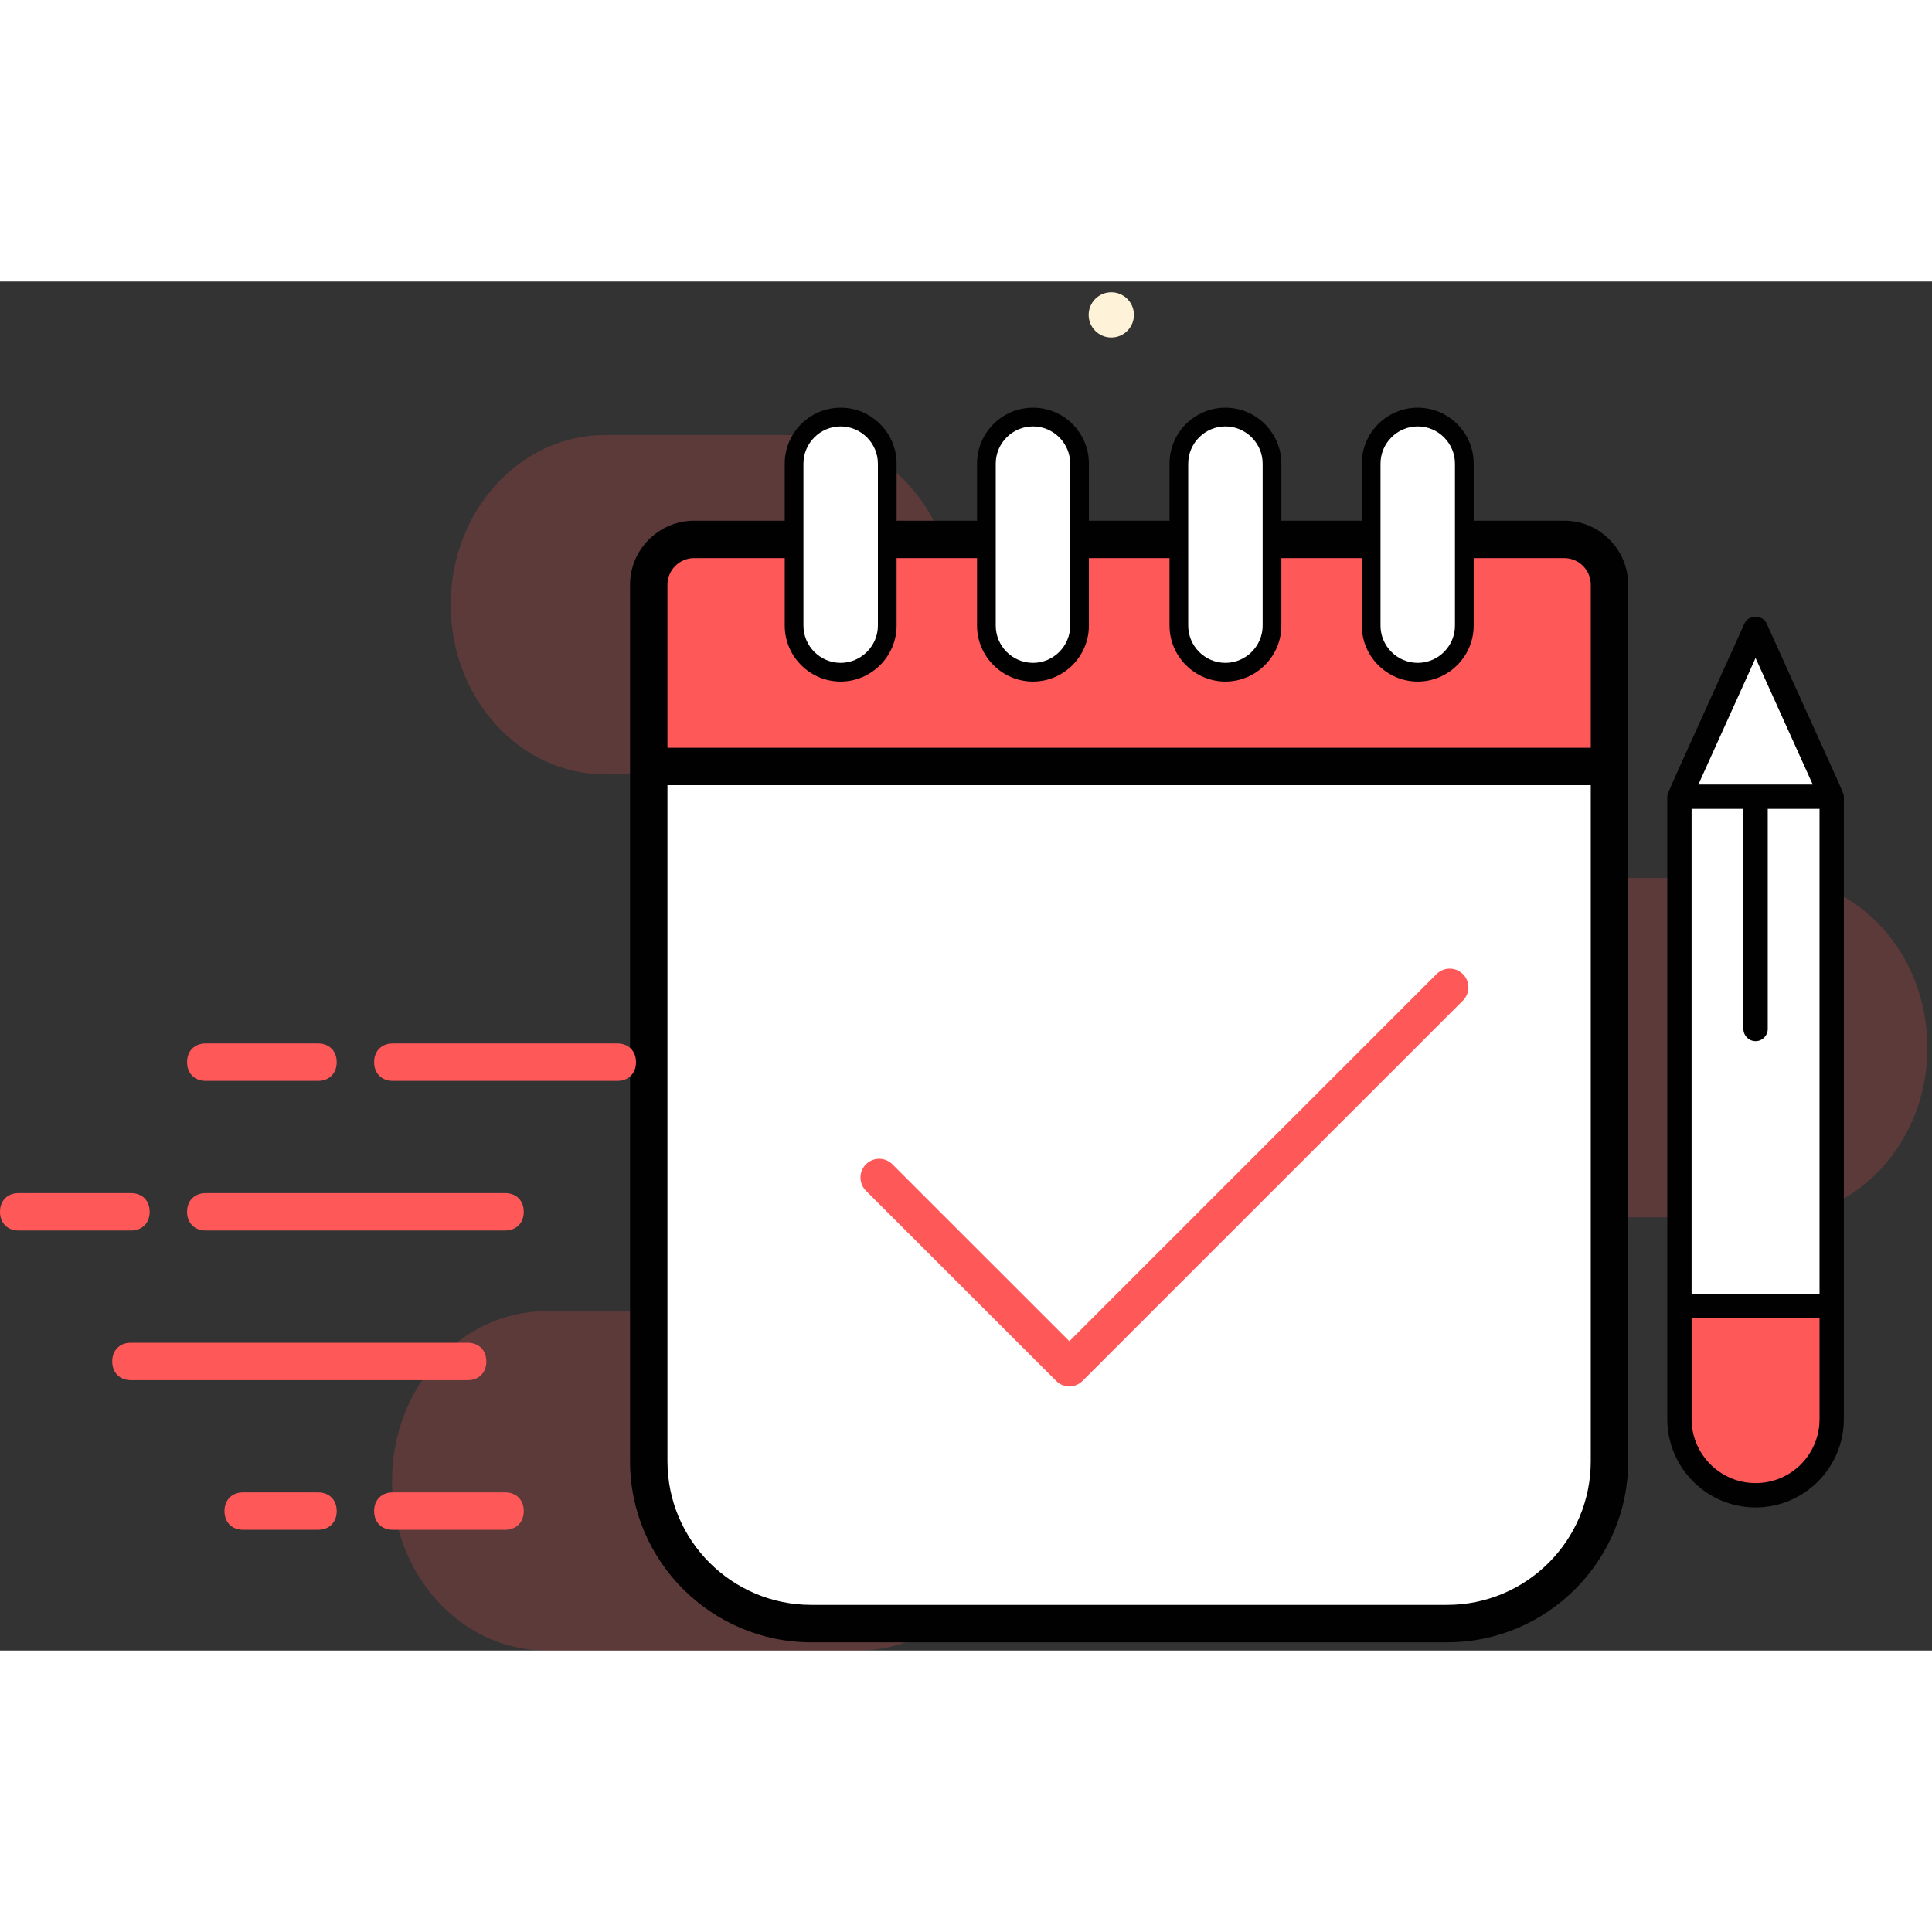 <svg width="107" height="107" viewBox="0 0 151 107" fill="none" xmlns="http://www.w3.org/2000/svg">
<rect x="0" y="0" width="151" height="107" fill="#333333" stroke="none"/>
<path d="M138.573 46.617H94.463C87.798 46.617 82.395 52.555 82.395 59.879C82.395 67.204 87.798 73.142 94.463 73.142H138.573C145.238 73.142 150.641 67.204 150.641 59.879C150.641 52.555 145.238 46.617 138.573 46.617ZM47.294 38.525H62.486C69.151 38.525 74.554 32.587 74.554 25.262C74.554 17.938 69.151 12 62.486 12H47.294C40.629 12 35.226 17.938 35.226 25.262C35.226 32.587 40.629 38.525 47.294 38.525ZM67.071 80.475H42.709C36.044 80.475 30.641 86.413 30.641 93.738C30.641 101.062 36.044 107 42.709 107H67.071C73.736 107 79.139 101.062 79.139 93.738C79.139 86.413 73.736 80.475 67.071 80.475Z" fill="#FF5859" fill-opacity="0.2"/>
<path d="M86.856 4.38C87.833 4.38 88.625 3.588 88.625 2.611C88.625 1.634 87.833 0.842 86.856 0.842C85.879 0.842 85.087 1.634 85.087 2.611C85.087 3.588 85.879 4.38 86.856 4.38Z" fill="#FEF2D8"/>
<path d="M122.254 20.16H54.252C52.294 20.16 50.707 21.747 50.707 23.705V92.202C50.707 99.215 56.392 104.9 63.405 104.9H113.101C120.114 104.9 125.799 99.215 125.799 92.202V23.705C125.799 21.747 124.212 20.16 122.254 20.16Z" fill="white"/>
<path d="M125.799 37.906V23.705C125.799 21.747 124.212 20.16 122.254 20.16H54.252C52.294 20.16 50.707 21.747 50.707 23.705V37.906H125.799Z" fill="#FF5859"/>
<path d="M65.698 10.602C63.688 10.602 62.058 12.232 62.058 14.242V26.892C62.058 28.902 63.688 30.532 65.698 30.532C67.709 30.532 69.339 28.902 69.339 26.892V14.242C69.339 12.232 67.709 10.602 65.698 10.602ZM80.735 10.602C78.724 10.602 77.094 12.232 77.094 14.242V26.892C77.094 28.902 78.724 30.532 80.735 30.532C82.745 30.532 84.375 28.902 84.375 26.892V14.242C84.375 12.232 82.745 10.602 80.735 10.602ZM95.771 10.602C93.761 10.602 92.131 12.232 92.131 14.242V26.892C92.131 28.902 93.761 30.532 95.771 30.532C97.782 30.532 99.412 28.902 99.412 26.892V14.242C99.412 12.232 97.782 10.602 95.771 10.602ZM110.808 10.602C108.797 10.602 107.167 12.232 107.167 14.242V26.892C107.167 28.902 108.797 30.532 110.808 30.532C112.819 30.532 114.448 28.902 114.448 26.892V14.242C114.448 12.232 112.819 10.602 110.808 10.602Z" fill="white"/>
<path d="M137.212 94.859C133.928 94.859 131.266 92.197 131.266 88.913V40.271L137.212 27.113L143.158 40.271V88.913C143.158 92.197 140.496 94.859 137.212 94.859Z" fill="white"/>
<path d="M131.266 80.078V88.913C131.266 92.197 133.928 94.859 137.212 94.859C140.496 94.859 143.158 92.197 143.158 88.913V80.078H131.266Z" fill="#FF5859"/>
<path d="M122.254 18.696H115.178V14.237C115.178 11.824 113.219 9.865 110.806 9.865C108.394 9.865 106.435 11.824 106.435 14.237V18.696H100.148V14.237C100.148 11.824 98.175 9.865 95.777 9.865C93.365 9.865 91.406 11.824 91.406 14.237V18.696H85.105V14.237C85.105 11.824 83.146 9.865 80.734 9.865C78.321 9.865 76.362 11.824 76.362 14.237V18.696H70.076V14.237C70.076 11.824 68.102 9.865 65.704 9.865C63.292 9.865 61.333 11.824 61.333 14.237V18.696H54.257C51.494 18.696 49.242 20.947 49.242 23.71V37.906V92.205C49.242 100.012 55.602 106.357 63.409 106.357H113.102C120.909 106.357 127.254 100.012 127.254 92.205V37.906V23.71C127.254 20.947 125.017 18.696 122.254 18.696ZM107.897 14.237C107.897 12.643 109.198 11.327 110.806 11.327C112.415 11.327 113.716 12.643 113.716 14.237C113.716 18.96 113.716 22.455 113.716 26.897C113.716 28.491 112.415 29.807 110.806 29.807C109.198 29.807 107.897 28.491 107.897 26.897C107.897 21.023 107.897 18.03 107.897 14.237ZM92.868 14.237C92.868 12.643 94.169 11.327 95.777 11.327C97.371 11.327 98.686 12.643 98.686 14.237C98.686 14.565 98.686 27.149 98.686 26.897C98.686 28.491 97.371 29.807 95.777 29.807C94.169 29.807 92.868 28.491 92.868 26.897C92.868 21.023 92.868 18.03 92.868 14.237ZM77.824 14.237C77.824 12.643 79.125 11.327 80.734 11.327C82.341 11.327 83.643 12.643 83.643 14.237C83.643 14.565 83.643 27.149 83.643 26.897C83.643 28.491 82.341 29.807 80.734 29.807C79.125 29.807 77.824 28.491 77.824 26.897C77.824 21.023 77.824 18.03 77.824 14.237ZM62.795 14.237C62.795 12.643 64.096 11.327 65.704 11.327C67.298 11.327 68.614 12.643 68.614 14.237C68.614 14.565 68.614 27.149 68.614 26.897C68.614 28.491 67.298 29.807 65.704 29.807C64.096 29.807 62.795 28.491 62.795 26.897C62.795 21.023 62.795 18.03 62.795 14.237ZM52.166 23.71C52.166 22.555 53.102 21.62 54.257 21.62H61.333V26.897C61.333 29.295 63.292 31.269 65.704 31.269C68.102 31.269 70.076 29.295 70.076 26.897V21.62H76.362V26.897C76.362 29.295 78.321 31.269 80.734 31.269C83.146 31.269 85.105 29.295 85.105 26.897V21.62H91.406V26.897C91.406 29.295 93.365 31.269 95.777 31.269C98.175 31.269 100.148 29.295 100.148 26.897V21.62H106.435V26.897C106.435 29.295 108.394 31.269 110.806 31.269C113.219 31.269 115.178 29.295 115.178 26.897V21.62H122.254C123.409 21.62 124.33 22.555 124.33 23.71V36.444H52.166V23.71ZM113.102 103.433H63.409C57.21 103.433 52.166 98.403 52.166 92.205V39.368H124.33V92.205C124.33 98.403 119.301 103.433 113.102 103.433ZM138.072 26.722C137.765 26.035 136.655 26.035 136.347 26.722C130.205 40.315 130.31 39.994 130.31 40.275C130.31 57.044 130.31 79.344 130.31 88.915C130.31 92.716 133.409 95.816 137.21 95.816C141.011 95.816 144.111 92.716 144.111 88.915C144.111 77.695 144.111 57.386 144.111 40.275C144.111 39.952 144.129 40.148 138.072 26.722ZM132.21 41.22H136.261V58.423C136.261 58.948 136.687 59.373 137.212 59.373C137.736 59.373 138.162 58.948 138.162 58.423V41.22H142.21V79.134H132.21V41.22ZM137.21 29.427L141.682 39.32H132.738L137.21 29.427ZM142.21 88.915C142.21 90.289 141.655 91.547 140.748 92.453C139.842 93.36 138.584 93.915 137.21 93.915C134.462 93.915 132.21 91.664 132.21 88.915V81.02H142.21V88.915Z" fill="#010101"/>
<path d="M30.702 62.477H48.246C49.123 62.477 49.708 61.892 49.708 61.015C49.708 60.138 49.123 59.553 48.246 59.553H30.702C29.825 59.553 29.24 60.138 29.24 61.015C29.24 61.892 29.825 62.477 30.702 62.477ZM16.082 62.477H24.854C25.731 62.477 26.316 61.892 26.316 61.015C26.316 60.138 25.731 59.553 24.854 59.553H16.082C15.205 59.553 14.62 60.138 14.62 61.015C14.62 61.892 15.205 62.477 16.082 62.477ZM16.082 74.173H39.474C40.351 74.173 40.936 73.588 40.936 72.711C40.936 71.834 40.351 71.249 39.474 71.249H16.082C15.205 71.249 14.62 71.834 14.62 72.711C14.62 73.588 15.205 74.173 16.082 74.173ZM11.696 72.711C11.696 71.834 11.111 71.249 10.234 71.249H1.462C0.585 71.249 0 71.834 0 72.711C0 73.588 0.585 74.173 1.462 74.173H10.234C11.111 74.173 11.696 73.588 11.696 72.711ZM38.012 84.407C38.012 83.529 37.427 82.945 36.55 82.945H10.234C9.357 82.945 8.772 83.529 8.772 84.407C8.772 85.284 9.357 85.869 10.234 85.869H36.55C37.427 85.869 38.012 85.284 38.012 84.407ZM39.474 94.641H30.702C29.825 94.641 29.24 95.225 29.24 96.103C29.24 96.98 29.825 97.564 30.702 97.564H39.474C40.351 97.564 40.936 96.98 40.936 96.103C40.936 95.225 40.351 94.641 39.474 94.641ZM26.316 96.103C26.316 95.225 25.731 94.641 24.854 94.641H19.006C18.129 94.641 17.544 95.225 17.544 96.103C17.544 96.98 18.129 97.564 19.006 97.564H24.854C25.731 97.564 26.316 96.98 26.316 96.103Z" fill="#FF5859"/>
<path d="M113.304 55.168L83.577 84.893L68.714 70.031" stroke="#FF5859" stroke-width="2.924" stroke-linecap="round" stroke-linejoin="round"/>
</svg>
